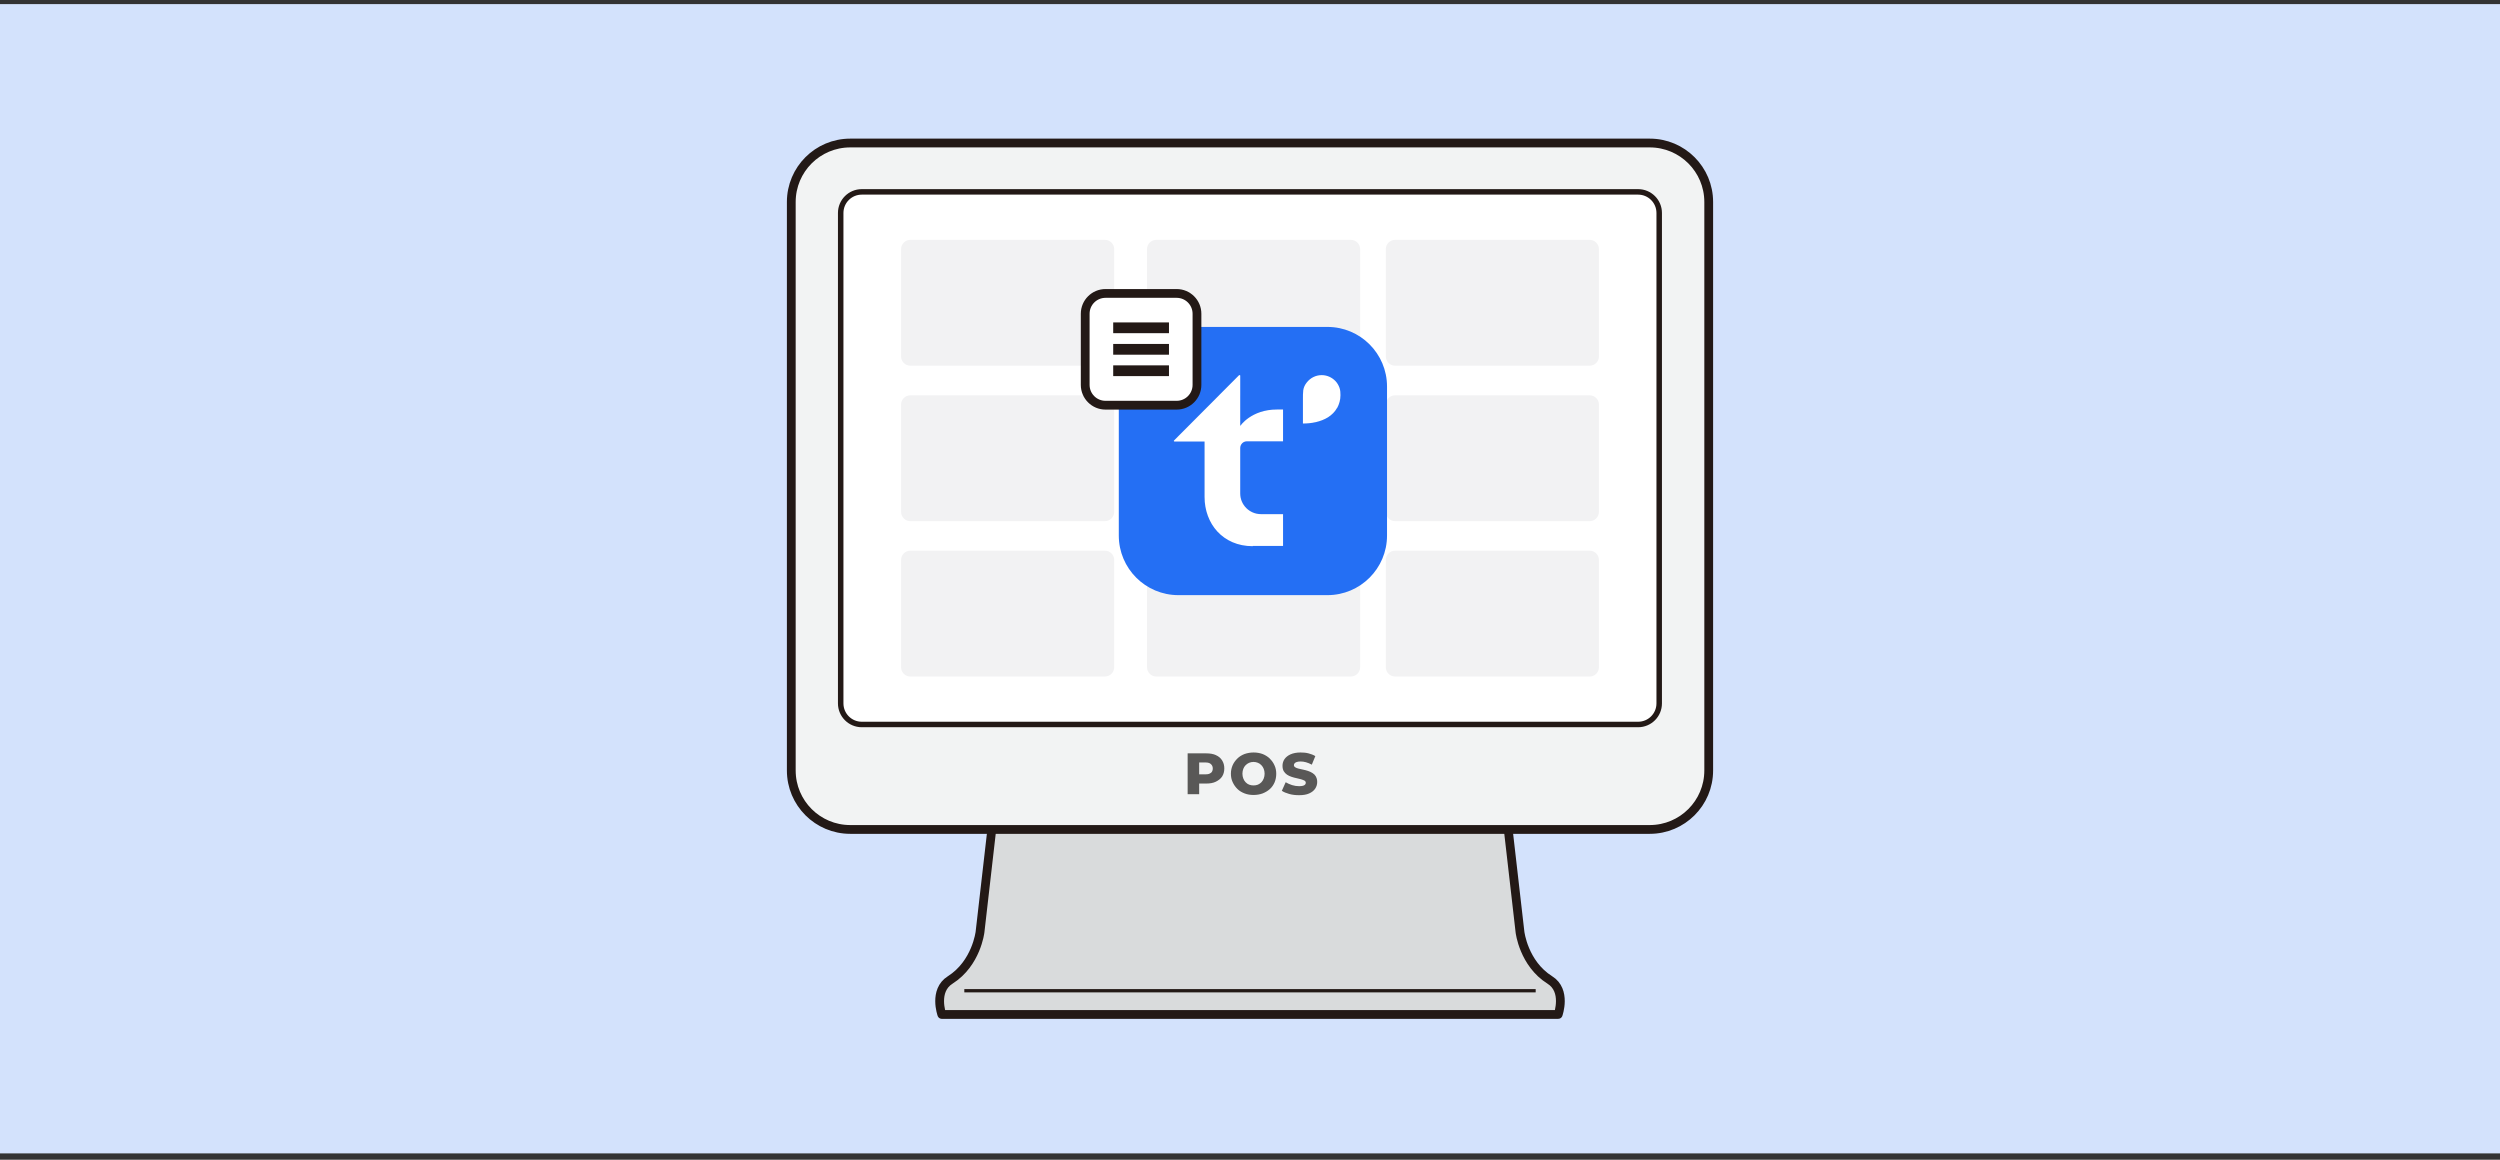 <svg width="360" height="167" viewBox="0 0 360 167" fill="none" xmlns="http://www.w3.org/2000/svg">
<rect x="0" y="0" width="360" height="167" fill="#333333" stroke="none"/>
<rect width="360" height="165.486" transform="translate(0 0.595)" fill="white"/>
<rect width="360" height="165.486" transform="translate(0 0.595)" fill="#246FF4" fill-opacity="0.2"/>
<path d="M224.38 146.081C224.38 146.081 225.613 142.634 223.178 141.116C219.399 138.745 218.878 134.207 218.878 134.207L215.447 104.326H144.554L141.123 134.207C141.123 134.207 140.602 138.729 136.823 141.116C134.388 142.65 135.621 146.081 135.621 146.081H224.38Z" fill="#D9DBDC"/>
<path d="M224.38 146.081C224.38 146.081 225.613 142.634 223.178 141.116C219.399 138.745 218.878 134.207 218.878 134.207L215.447 104.326H144.554L141.123 134.207C141.123 134.207 140.602 138.729 136.823 141.116C134.388 142.65 135.621 146.081 135.621 146.081H224.38Z" stroke="#231916" stroke-width="1.265" stroke-linecap="round" stroke-linejoin="round"/>
<path d="M221.138 142.666H138.862" stroke="#231916" stroke-width="0.474" stroke-miterlimit="10"/>
<path d="M237.565 119.44H122.435C117.755 119.44 113.945 115.646 113.945 110.95V29.085C113.945 24.389 117.74 20.595 122.435 20.595H237.565C242.245 20.595 246.055 24.389 246.055 29.085V110.966C246.055 115.646 242.26 119.456 237.565 119.456" fill="#F2F3F3"/>
<path d="M237.565 20.595H122.435C117.746 20.595 113.945 24.396 113.945 29.085V110.95C113.945 115.639 117.746 119.44 122.435 119.44H237.565C242.254 119.44 246.055 115.639 246.055 110.95V29.085C246.055 24.396 242.254 20.595 237.565 20.595Z" stroke="#231916" stroke-width="1.265" stroke-linecap="round" stroke-linejoin="round"/>
<path d="M175.099 108.737C174.704 108.563 174.245 108.484 173.708 108.484H171.02V114.365H172.68V112.831H173.692C174.229 112.831 174.704 112.752 175.083 112.563C175.463 112.373 175.779 112.136 175.984 111.82C176.19 111.503 176.3 111.108 176.3 110.65C176.3 110.191 176.19 109.828 175.984 109.496C175.779 109.163 175.478 108.911 175.083 108.737M174.372 111.282C174.198 111.44 173.945 111.503 173.597 111.503H172.68V109.796H173.597C173.945 109.796 174.214 109.875 174.372 110.033C174.546 110.191 174.64 110.397 174.64 110.665C174.64 110.934 174.546 111.156 174.372 111.298M189.486 111.804C189.36 111.598 189.202 111.44 188.996 111.314C188.791 111.187 188.585 111.092 188.348 111.013C188.111 110.934 187.874 110.871 187.636 110.824C187.399 110.776 187.178 110.729 186.988 110.681C186.798 110.634 186.64 110.571 186.514 110.492C186.387 110.412 186.324 110.318 186.324 110.175C186.324 110.08 186.356 110.001 186.419 109.922C186.482 109.843 186.577 109.78 186.719 109.733C186.862 109.685 187.036 109.654 187.273 109.654C187.526 109.654 187.794 109.685 188.063 109.764C188.332 109.843 188.617 109.954 188.901 110.112L189.407 108.879C189.123 108.705 188.791 108.579 188.427 108.484C188.063 108.389 187.668 108.357 187.289 108.357C186.719 108.357 186.229 108.452 185.834 108.626C185.455 108.8 185.154 109.037 184.964 109.322C184.775 109.606 184.68 109.922 184.68 110.27C184.68 110.586 184.743 110.839 184.854 111.045C184.98 111.25 185.138 111.424 185.328 111.551C185.518 111.677 185.739 111.788 185.992 111.867C186.229 111.946 186.466 112.009 186.704 112.057C186.941 112.104 187.146 112.152 187.352 112.215C187.557 112.278 187.715 112.341 187.842 112.405C187.968 112.484 188.032 112.578 188.032 112.721C188.032 112.816 188 112.911 187.937 112.974C187.874 113.053 187.779 113.1 187.636 113.148C187.494 113.179 187.32 113.211 187.083 113.211C186.735 113.211 186.403 113.163 186.055 113.053C185.708 112.942 185.407 112.8 185.138 112.642L184.585 113.875C184.854 114.065 185.217 114.207 185.66 114.333C186.103 114.46 186.577 114.507 187.067 114.507C187.652 114.507 188.142 114.428 188.522 114.254C188.917 114.08 189.202 113.843 189.391 113.559C189.581 113.274 189.676 112.958 189.676 112.61C189.676 112.294 189.613 112.041 189.486 111.835M182.846 109.227C182.561 108.958 182.213 108.737 181.818 108.579C181.423 108.436 180.98 108.357 180.522 108.357C180.063 108.357 179.621 108.436 179.21 108.579C178.814 108.737 178.466 108.942 178.182 109.227C177.897 109.511 177.66 109.828 177.502 110.191C177.344 110.555 177.249 110.966 177.249 111.409C177.249 111.851 177.328 112.262 177.502 112.626C177.676 113.005 177.897 113.322 178.182 113.606C178.466 113.891 178.814 114.096 179.225 114.254C179.621 114.412 180.063 114.476 180.522 114.476C180.98 114.476 181.423 114.397 181.818 114.254C182.213 114.096 182.561 113.891 182.862 113.622C183.162 113.353 183.383 113.021 183.542 112.658C183.7 112.278 183.779 111.867 183.779 111.424C183.779 110.982 183.7 110.571 183.526 110.207C183.368 109.843 183.13 109.511 182.846 109.243M181.976 112.104C181.897 112.31 181.787 112.484 181.644 112.642C181.502 112.784 181.328 112.911 181.138 112.99C180.949 113.069 180.743 113.1 180.506 113.1C180.269 113.1 180.079 113.069 179.874 112.99C179.684 112.911 179.51 112.8 179.368 112.642C179.225 112.499 179.115 112.31 179.036 112.104C178.957 111.899 178.909 111.662 178.909 111.409C178.909 111.156 178.957 110.918 179.036 110.713C179.115 110.507 179.225 110.333 179.368 110.191C179.51 110.049 179.684 109.922 179.874 109.843C180.063 109.764 180.269 109.717 180.506 109.717C180.743 109.717 180.933 109.764 181.138 109.843C181.328 109.922 181.502 110.033 181.644 110.191C181.787 110.333 181.897 110.523 181.976 110.713C182.055 110.918 182.103 111.156 182.103 111.409C182.103 111.662 182.055 111.899 181.976 112.104Z" fill="#595857"/>
<path d="M235.889 104.326H124.095C122.42 104.326 121.06 102.966 121.06 101.29V30.666C121.06 28.991 122.42 27.631 124.095 27.631H235.889C237.565 27.631 238.925 28.991 238.925 30.666V101.275C238.925 102.95 237.565 104.31 235.889 104.31" fill="white"/>
<path d="M235.889 27.631H124.095C122.419 27.631 121.06 28.99 121.06 30.666V101.29C121.06 102.967 122.419 104.326 124.095 104.326H235.889C237.566 104.326 238.925 102.967 238.925 101.29V30.666C238.925 28.99 237.566 27.631 235.889 27.631Z" stroke="#231916" stroke-width="0.791" stroke-linecap="round" stroke-linejoin="round"/>
<path d="M159.1 52.658H131.084C130.357 52.658 129.756 52.057 129.756 51.33V35.868C129.756 35.14 130.357 34.54 131.084 34.54H159.115C159.843 34.54 160.443 35.14 160.443 35.868V51.33C160.443 52.057 159.843 52.658 159.115 52.658" fill="#F2F2F3"/>
<path d="M194.53 52.658H166.498C165.771 52.658 165.17 52.057 165.17 51.33V35.868C165.17 35.14 165.771 34.54 166.498 34.54H194.53C195.257 34.54 195.858 35.14 195.858 35.868V51.33C195.858 52.057 195.257 52.658 194.53 52.658Z" fill="#F2F2F3"/>
<path d="M228.917 52.658H200.885C200.158 52.658 199.557 52.057 199.557 51.33V35.868C199.557 35.14 200.158 34.54 200.885 34.54H228.917C229.644 34.54 230.245 35.14 230.245 35.868V51.33C230.245 52.057 229.644 52.658 228.917 52.658Z" fill="#F2F2F3"/>
<path d="M159.1 75.045H131.084C130.357 75.045 129.756 74.444 129.756 73.717V58.255C129.756 57.528 130.357 56.927 131.084 56.927H159.115C159.843 56.927 160.443 57.528 160.443 58.255V73.717C160.443 74.444 159.843 75.045 159.115 75.045" fill="#F2F2F3"/>
<path d="M194.53 75.045H166.498C165.771 75.045 165.17 74.444 165.17 73.717V58.255C165.17 57.528 165.771 56.927 166.498 56.927H194.53C195.257 56.927 195.858 57.528 195.858 58.255V73.717C195.858 74.444 195.257 75.045 194.53 75.045Z" fill="#F2F2F3"/>
<path d="M228.917 75.045H200.885C200.158 75.045 199.557 74.444 199.557 73.717V58.255C199.557 57.528 200.158 56.927 200.885 56.927H228.917C229.644 56.927 230.245 57.528 230.245 58.255V73.717C230.245 74.444 229.644 75.045 228.917 75.045Z" fill="#F2F2F3"/>
<path d="M159.1 97.417H131.084C130.357 97.417 129.756 96.816 129.756 96.089V80.626C129.756 79.899 130.357 79.298 131.084 79.298H159.115C159.843 79.298 160.443 79.899 160.443 80.626V96.089C160.443 96.816 159.843 97.417 159.115 97.417" fill="#F2F2F3"/>
<path d="M194.53 97.417H166.498C165.771 97.417 165.17 96.816 165.17 96.089V80.626C165.17 79.899 165.771 79.298 166.498 79.298H194.53C195.257 79.298 195.858 79.899 195.858 80.626V96.089C195.858 96.816 195.257 97.417 194.53 97.417Z" fill="#F2F2F3"/>
<path d="M228.917 97.417H200.885C200.158 97.417 199.557 96.816 199.557 96.089V80.626C199.557 79.899 200.158 79.298 200.885 79.298H228.917C229.644 79.298 230.245 79.899 230.245 80.626V96.089C230.245 96.816 229.644 97.417 228.917 97.417Z" fill="#F2F2F3"/>
<path d="M181.582 74.065C179.937 74.065 178.609 72.737 178.609 71.092V64.547C178.609 64.025 179.036 63.598 179.558 63.583H184.775V58.982H183.922C180.159 58.982 178.609 61.353 178.609 61.353V54.096C178.609 54.017 178.499 53.97 178.451 54.033L169.076 63.44C169.076 63.44 169.06 63.598 169.139 63.598H173.471V71.582C173.471 75.393 176.08 78.665 180.412 78.665H184.775V74.081H181.598L181.582 74.065Z" fill="white"/>
<path d="M192.317 54.871C191.811 54.318 191.084 54.002 190.325 54.002C189.471 54.002 188.696 54.397 188.175 55.061C187.922 55.393 187.748 55.757 187.669 56.184C187.605 56.547 187.621 57.053 187.621 57.417V60.974C188.839 60.974 190.167 60.753 191.242 60.073C191.779 59.725 192.222 59.298 192.538 58.729C192.839 58.191 193.013 57.543 193.013 56.927C193.013 56.547 192.981 56.184 192.87 55.82C192.76 55.472 192.554 55.14 192.301 54.871H192.317Z" fill="white"/>
<path d="M191.147 47.077H169.692C164.949 47.077 161.107 50.919 161.107 55.662V77.116C161.107 81.859 164.949 85.701 169.692 85.701H191.147C195.89 85.701 199.732 81.859 199.732 77.116V55.662C199.732 50.919 195.89 47.077 191.147 47.077ZM180.396 78.65C176.064 78.65 173.455 75.377 173.455 71.567V63.583H169.123C169.044 63.583 168.997 63.472 169.06 63.425L178.435 54.018C178.435 54.018 178.593 54.002 178.593 54.081V61.338C178.593 61.338 180.143 58.966 183.906 58.966H184.759V63.551H179.542C179.02 63.551 178.593 63.978 178.593 64.516V71.061C178.593 72.705 179.937 74.033 181.581 74.033H184.759V78.618H180.396V78.65ZM192.538 58.745C192.222 59.314 191.779 59.741 191.241 60.089C190.166 60.753 188.838 60.99 187.621 60.99V57.433C187.621 57.069 187.621 56.563 187.668 56.199C187.732 55.773 187.906 55.409 188.174 55.077C188.696 54.413 189.471 54.018 190.324 54.018C191.083 54.018 191.795 54.334 192.317 54.887C192.57 55.156 192.759 55.488 192.886 55.836C193.012 56.199 193.028 56.563 193.028 56.942C193.028 57.559 192.854 58.207 192.554 58.745H192.538Z" fill="#246FF4"/>
<path d="M169.439 58.35H159.194C157.581 58.35 156.269 57.038 156.269 55.425V45.18C156.269 43.567 157.581 42.255 159.194 42.255H169.439C171.051 42.255 172.364 43.567 172.364 45.18V55.425C172.364 57.038 171.051 58.35 169.439 58.35Z" fill="white"/>
<path d="M169.439 42.255H159.194C157.578 42.255 156.269 43.565 156.269 45.18V55.425C156.269 57.04 157.578 58.35 159.194 58.35H169.439C171.054 58.35 172.364 57.04 172.364 55.425V45.18C172.364 43.565 171.054 42.255 169.439 42.255Z" stroke="#231916" stroke-width="1.265" stroke-miterlimit="10"/>
<path d="M168.332 46.429H160.301V47.978H168.332V46.429Z" fill="#231916"/>
<path d="M168.332 49.528H160.301V51.077H168.332V49.528Z" fill="#231916"/>
<path d="M168.332 52.611H160.301V54.16H168.332V52.611Z" fill="#231916"/>
</svg>

